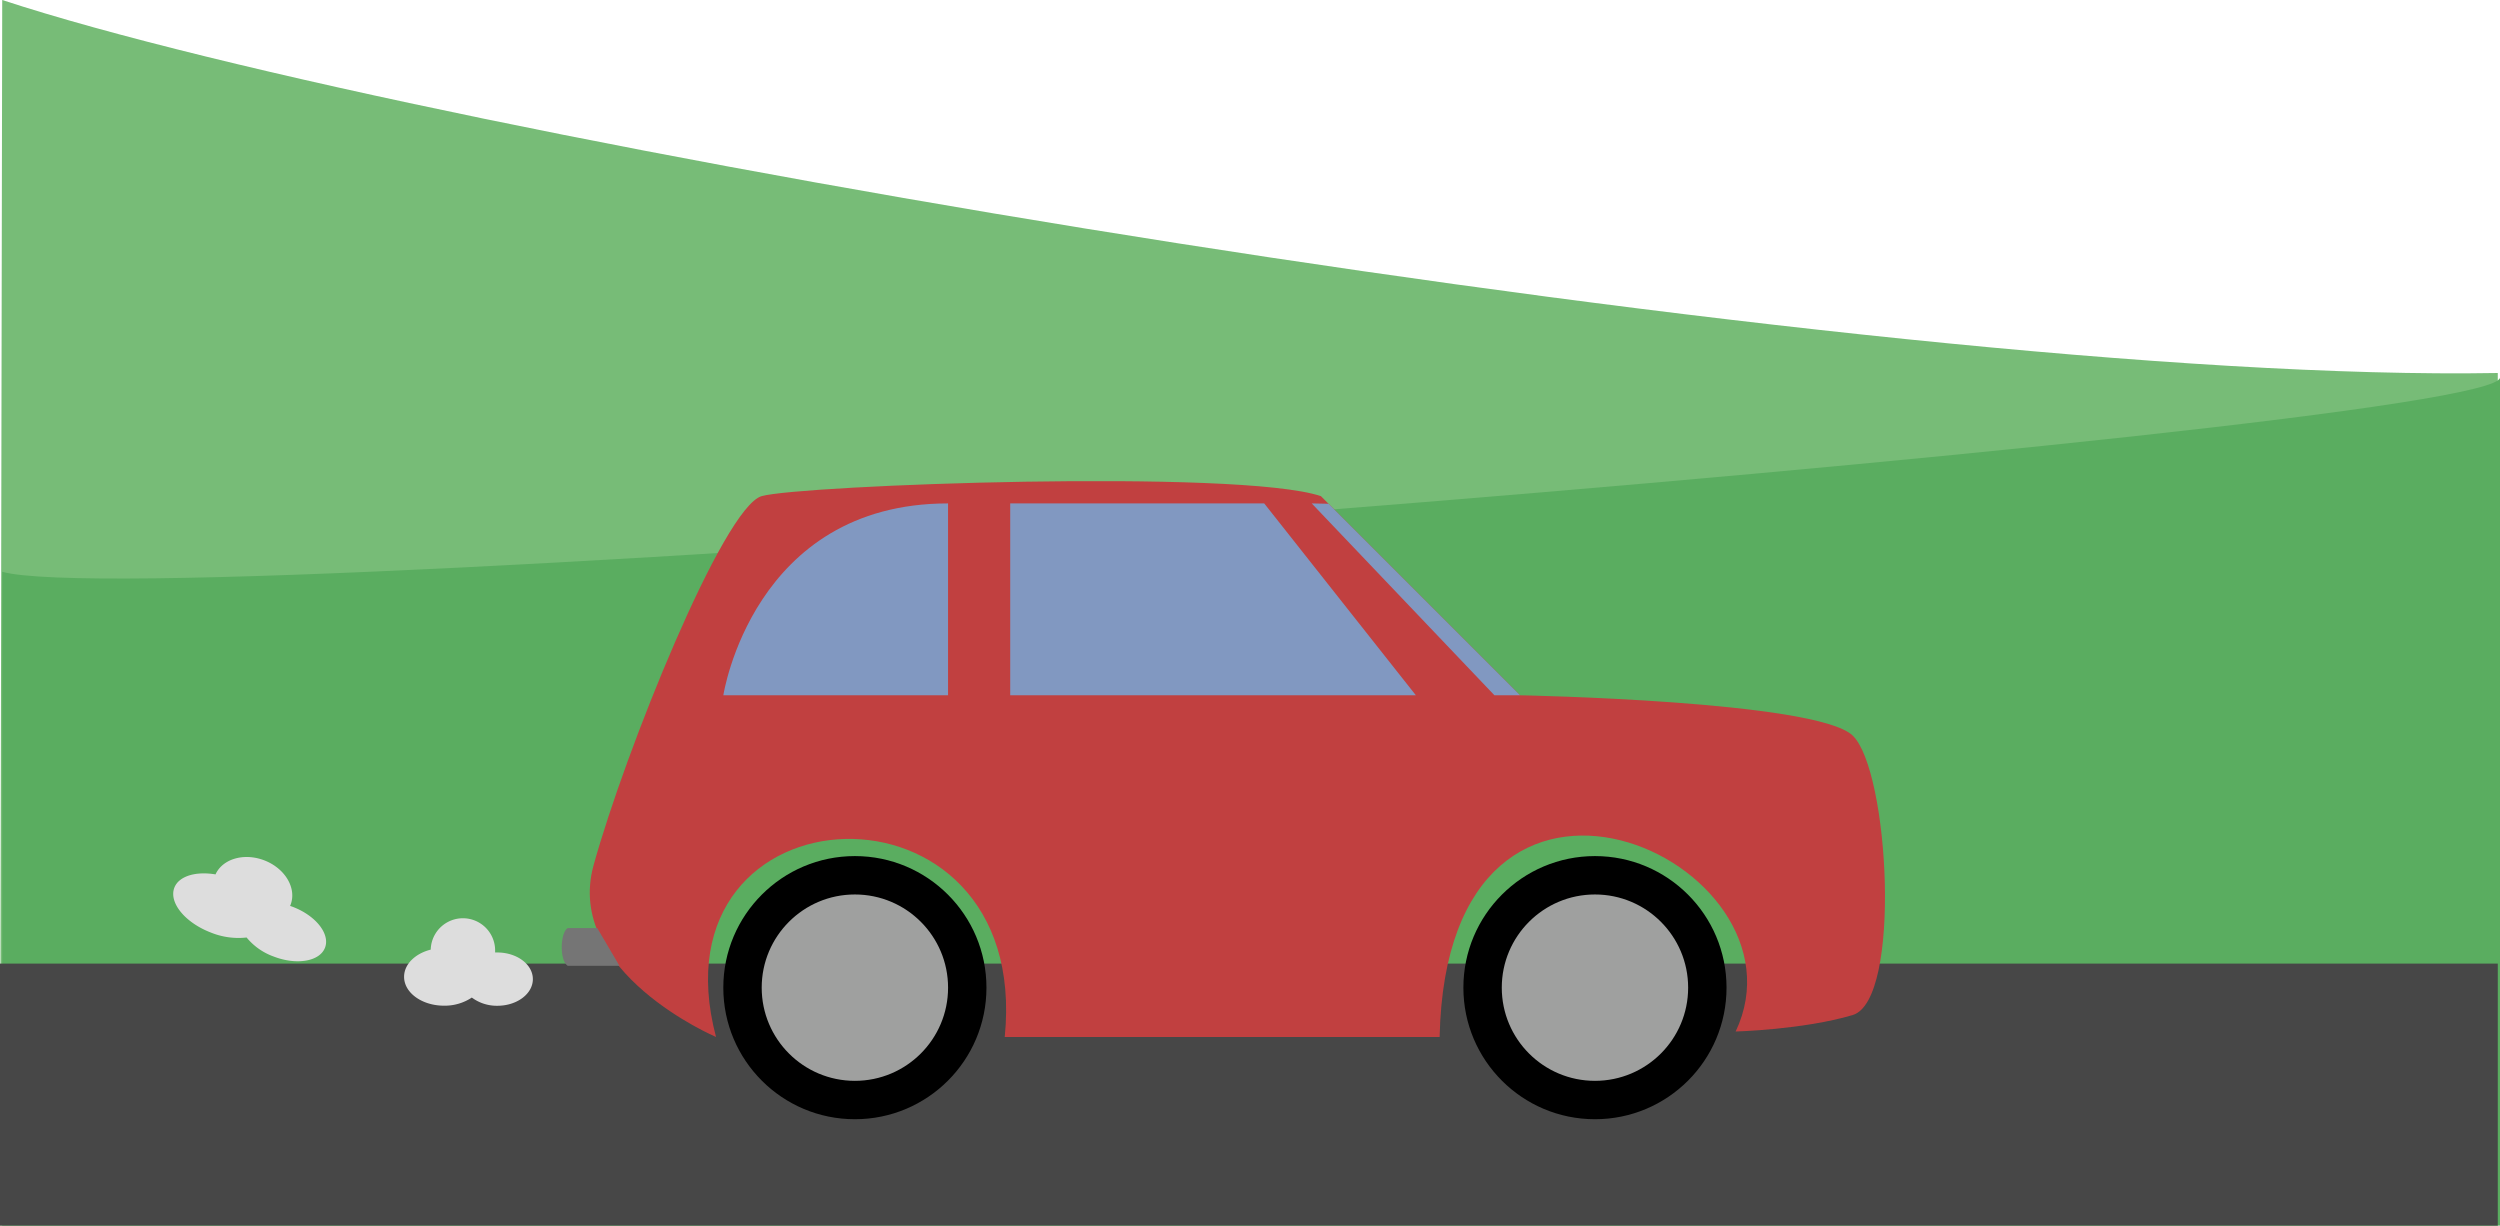<svg id="Layer_1" data-name="Layer 1" xmlns="http://www.w3.org/2000/svg" viewBox="0 0 1126 552"><defs><style>.cls-1{fill:#77bc77;}.cls-2{fill:#5aad60;}.cls-3{fill:#474747;}.cls-4{fill:#9fa09f;}.cls-5{fill:#c14040;}.cls-6{fill:#8198c1;}.cls-7{fill:#ddd;}.cls-8{fill:#757575;}</style></defs><path class="cls-1" d="M1,1884c192,63,844,173,1124,168v384H0Z" transform="translate(0 -1884)"/><path class="cls-2" d="M1,2436V2141.54c73,19.9,1125-63.66,1125-87.54v382Z" transform="translate(0 -1884)"/><rect class="cls-3" y="434" width="1125" height="118"/><circle cx="385.04" cy="444.84" r="59.26"/><circle class="cls-4" cx="385.04" cy="444.84" r="41.97"/><circle cx="718.37" cy="444.84" r="59.26"/><circle class="cls-4" cx="718.37" cy="444.84" r="41.97"/><path class="cls-5" d="M322.5,2351.06s-68.45-29.18-55.15-77.36c14.13-51.17,58.44-161.31,75.72-166.25s214.81-12.35,251.85,0l89.7,89.71s133.33,2.47,149.79,18.1,22.23,119.34,0,125.93-52.67,7.4-52.67,7.4c36.21-76.54-130-153.9-133.33,2.47H452.53C464.88,2228.43,292,2235.84,322.5,2351.06Z" transform="translate(0 -1884)"/><polygon class="cls-6" points="598.37 226.9 684.63 313.16 673.1 313.16 590.8 226.74 598.37 226.9"/><polygon class="cls-6" points="569.4 226.74 637.71 313.16 455 313.16 455 226.74 569.4 226.74"/><path class="cls-6" d="M427,2110.74v86.42H325.79S339,2110.74,427,2110.74Z" transform="translate(0 -1884)"/><path class="cls-7" d="M224,2313c-.35,0-.69,0-1,0,0-.18,0-.36,0-.54a14.49,14.49,0,0,0-29-.75c-7,1.77-12,6.58-12,12.25,0,7.18,8.06,13,18,13a22,22,0,0,0,12.51-3.66A18.88,18.88,0,0,0,224,2337c8.84,0,16-5.37,16-12S232.84,2313,224,2313Z" transform="translate(0 -1884)"/><path class="cls-7" d="M131.87,2292.45c-.41-.16-.81-.29-1.22-.43.07-.16.16-.32.22-.49,2.86-7.48-2.47-16.46-11.89-20.05-9.13-3.49-18.73-.63-21.92,6.35-8.88-1.49-16.52.74-18.54,6-2.56,6.71,4.85,15.76,16.55,20.23a33.11,33.11,0,0,0,16,2.19,28,28,0,0,0,12.22,8.58c10.39,4,20.74,2.17,23.1-4S142.27,2296.42,131.87,2292.45Z" transform="translate(0 -1884)"/><path class="cls-8" d="M279,2319H255.68c-3.8-2.52-3.34-15,0-17H269Z" transform="translate(0 -1884)"/></svg>